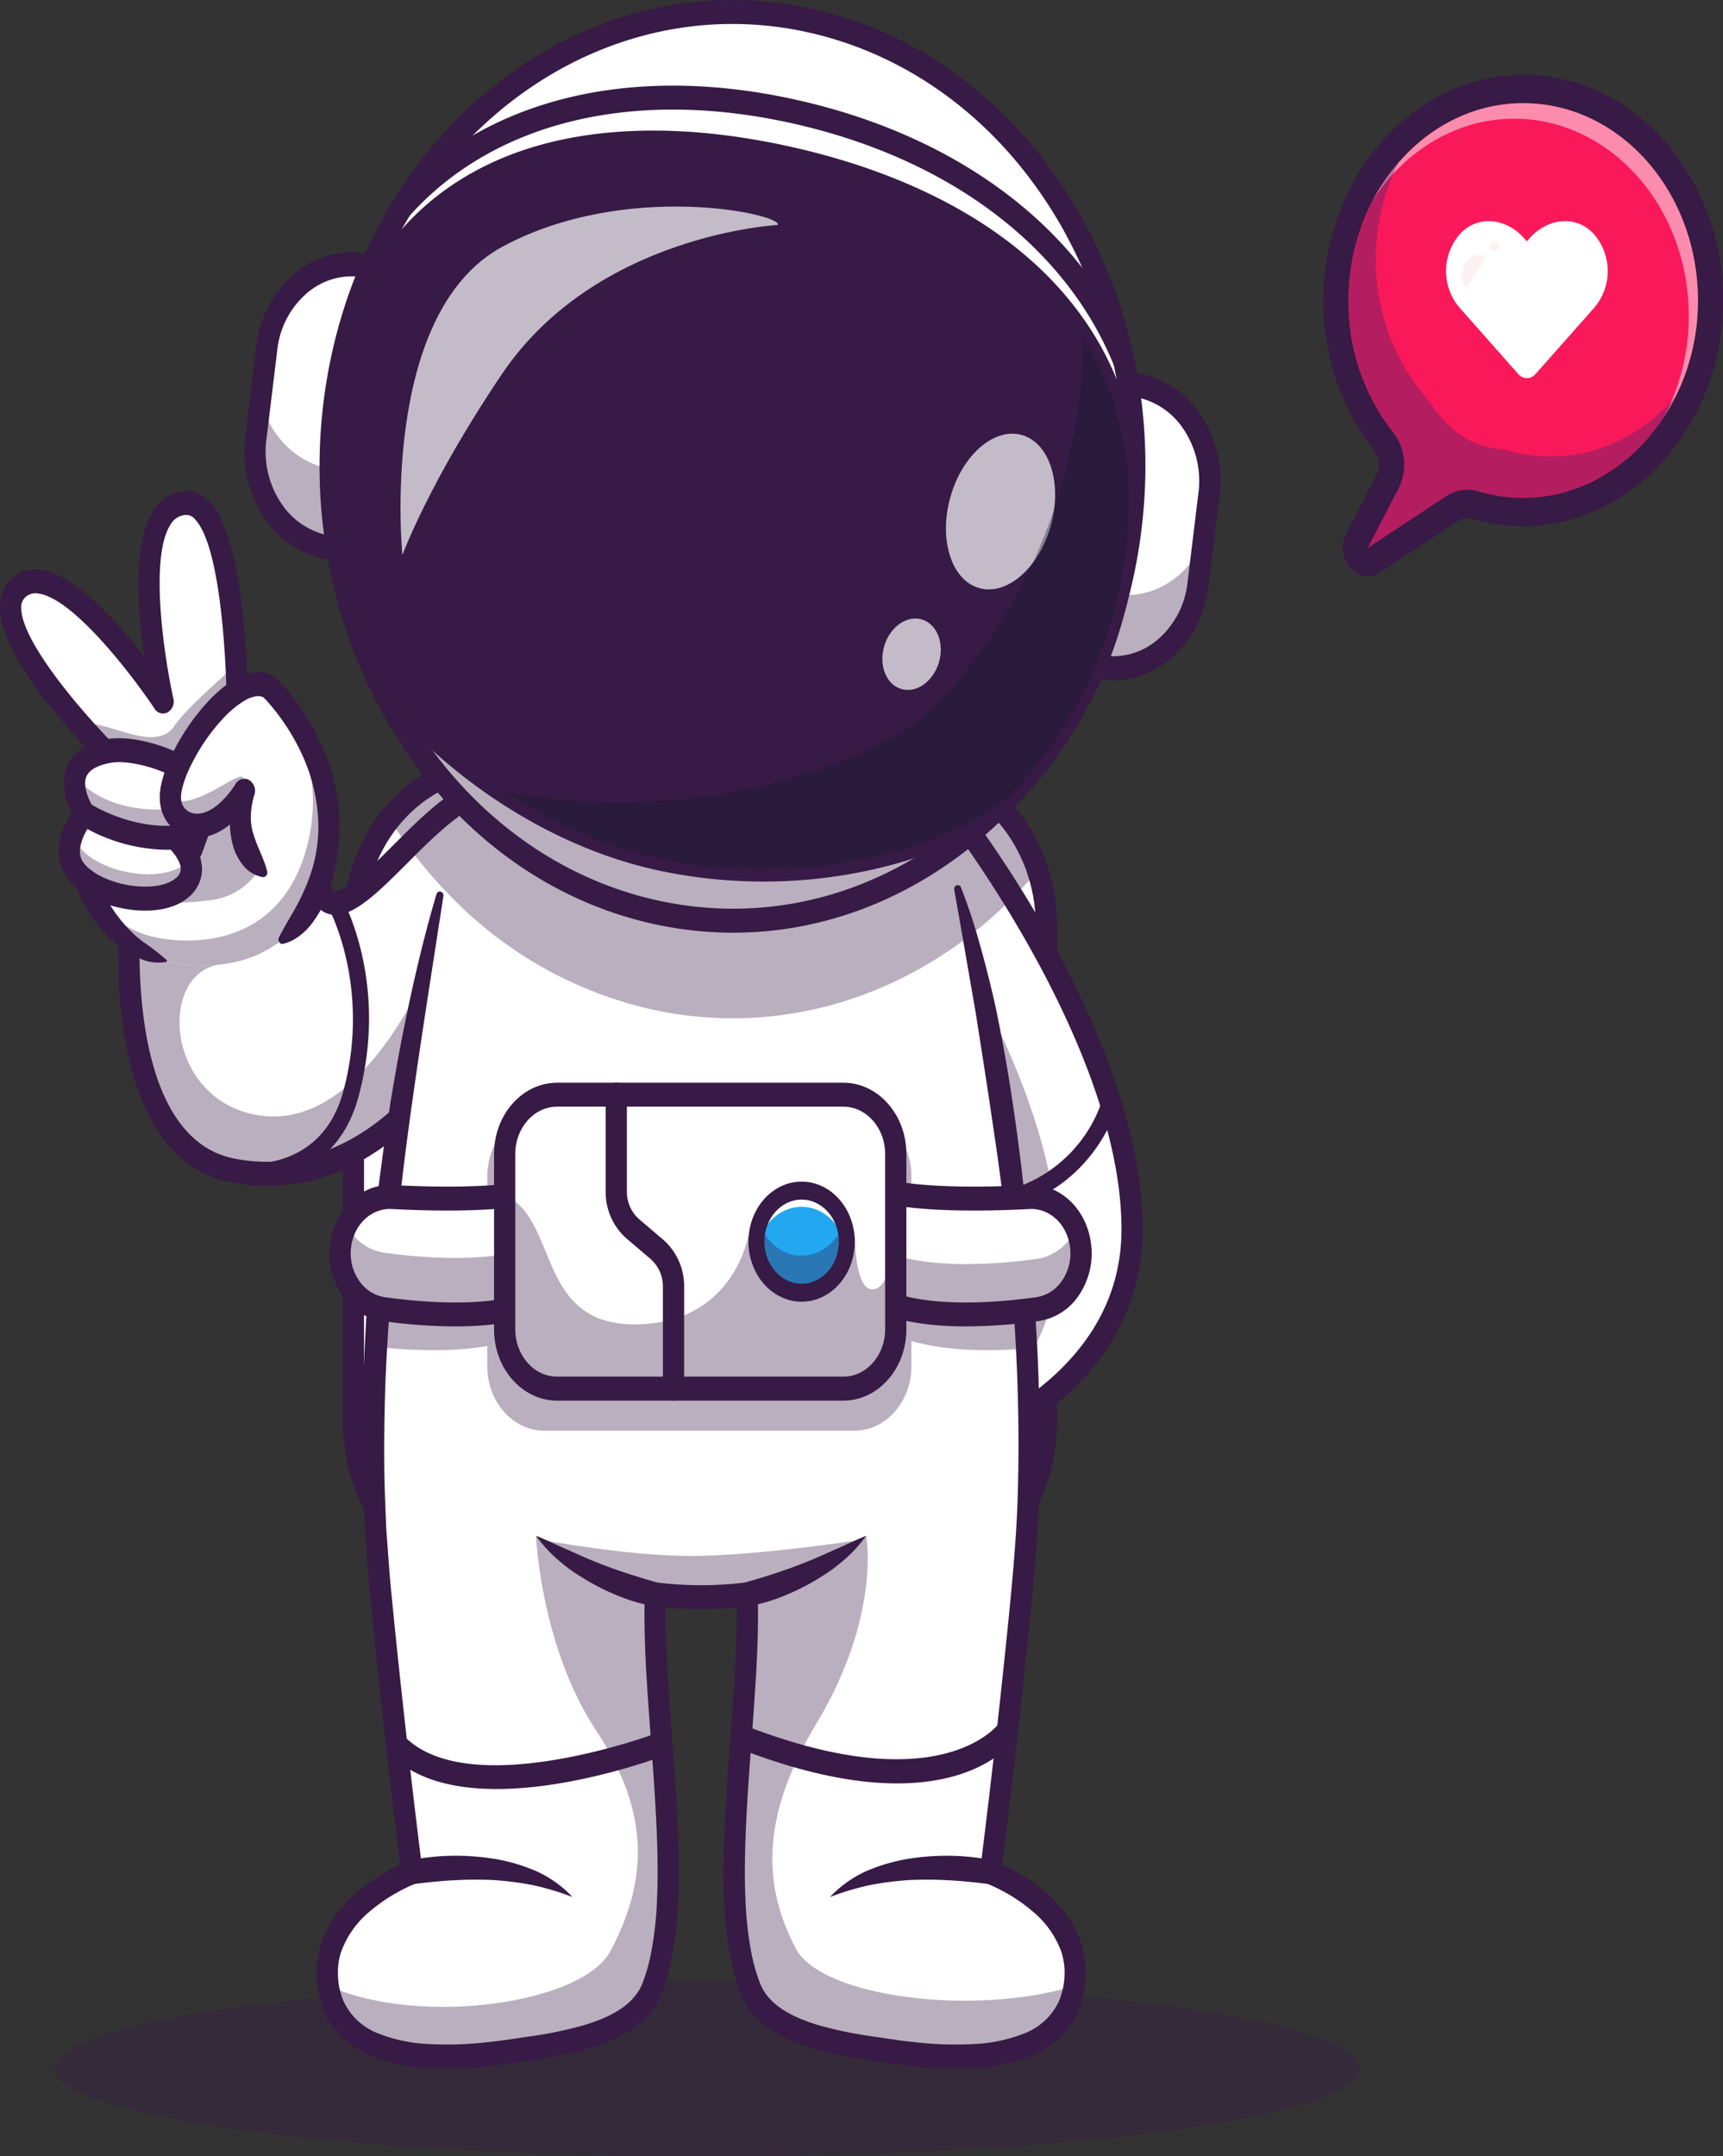 <svg xmlns="http://www.w3.org/2000/svg" width="445.589" height="557.408" viewBox="0 0 445.589 557.408"><rect x="0" y="0" width="445.589" height="557.408" fill="#333333" stroke="none"/><g transform="translate(-613.43 -775.664)"><g transform="translate(613.43 775.664)"><g transform="translate(14.184 511.941)" opacity="0.35"><ellipse cx="168.786" cy="22.734" rx="168.786" ry="22.734" fill="#371a45"/></g><g transform="translate(91.391 197.876)"><path d="M1765.245,1791.491V1919.6a45.344,45.344,0,0,1-4.718,20.274c-6.319,12.654-18.347,21.239-32.062,21.239H1622.8c-13.213,0-24.86-7.969-31.344-19.861a45.167,45.167,0,0,1-5.436-21.652V1791.491a46.045,46.045,0,0,1,.732-8.212,43.507,43.507,0,0,1,8.653-19.407c6.743-8.512,16.537-13.895,27.395-13.895h105.666c15.776,0,29.319,11.357,34.511,27.189A46,46,0,0,1,1765.245,1791.491Z" transform="translate(-1586.02 -1749.978)" fill="#fff"/></g><g transform="translate(88.649 194.775)"><path d="M1610.3,1952.042h105.67c21.791,0,39.52-20.014,39.52-44.613V1779.323c0-24.6-17.729-44.613-39.52-44.613H1610.3c-21.791,0-39.52,20.013-39.52,44.613v128.106C1570.776,1932.028,1588.5,1952.042,1610.3,1952.042Zm105.67-211.135c18.764,0,34.03,17.233,34.03,38.416v128.106c0,21.182-15.266,38.416-34.03,38.416H1610.3c-18.764,0-34.03-17.233-34.03-38.416V1779.323c0-21.182,15.266-38.416,34.03-38.416Z" transform="translate(-1570.776 -1734.71)" fill="#371a45"/></g><g transform="translate(183.587 209.999)"><path d="M1526.266,1809.671s45.763,58.748,45.763,107.814c0,41.993-45.763,56.439-45.763,56.439l-63.427-121.267Z" transform="translate(-1462.839 -1809.671)" fill="#fff"/></g><g transform="translate(183.586 209.995)"><path d="M1572.034,1917.465c0,42-45.763,56.442-45.763,56.442l-1.565-2.986-61.862-118.28,47.817-32.412,15.611-10.579S1572.034,1868.405,1572.034,1917.465Z" transform="translate(-1462.843 -1809.651)" fill="#fff"/></g><g transform="translate(183.585 220.574)" opacity="0.35"><path d="M1659.466,1964.721c0,24.25-15.259,39.313-28.149,47.711l-61.863-118.28,47.817-32.412C1628.043,1876.76,1659.466,1924.06,1659.466,1964.721Z" transform="translate(-1569.455 -1861.741)" fill="#371a45"/></g><g transform="translate(179.838 206.012)"><path d="M1513.463,1961.9l2.031-.641a84.214,84.214,0,0,0,23.695-12.9c15.749-12.2,24.074-28.284,24.074-46.522,0-49.665-44.551-107.426-46.447-109.86l-1.512-1.941-67.726,45.9Zm.705-163.867c7.78,10.544,43.6,61.409,43.6,103.8,0,34.314-33.213,49.414-41.769,52.732l-60.927-116.486Z" transform="translate(-1447.578 -1790.039)" fill="#371a45"/></g><g transform="translate(33.313 205.998)"><path d="M2494.1,1865.178s-19.389,27.413-50.449,21.362c-32.208-6.274-26.505-66.786-26.505-66.786l48.936-21.271s-3.041,18.9,4.047,18.9c7.936,0,22.1-21.087,34.478-27.413Z" transform="translate(-2416.757 -1789.969)" fill="#fff"/></g><g transform="translate(33.311 229.516)" opacity="0.35"><path d="M2519.577,1905.766l-7.224,51.695s-19.388,27.408-50.452,21.36c-32.206-6.274-26.5-66.789-26.5-66.789l22.51,13.634c-15.191,3.061-13.282,34.251,9.761,38.742,31.057,6.056,49.662-49.23,49.662-49.23Z" transform="translate(-2435.007 -1905.766)" fill="#371a45"/></g><g transform="translate(30.536 202.898)"><path d="M2440.194,1878.363c26.667,0,42.819-22.356,43.567-23.414a3.376,3.376,0,0,0-.432-4.355,2.538,2.538,0,0,0-3.855.485h0c-.185.26-18.807,25.9-47.84,20.246-26.271-5.118-24.961-51.592-24.373-61.542l43.045-18.71c-.313,4.713-.169,11.168,2.4,14.644a5.989,5.989,0,0,0,4.934,2.6h0c5.278,0,11.469-6.191,18.638-13.357,5.693-5.691,11.581-11.576,16.971-14.332a3.273,3.273,0,0,0,1.369-4.1,2.628,2.628,0,0,0-3.634-1.544c-6.145,3.141-12.348,9.342-18.347,15.337-5.532,5.53-11.8,11.8-15,11.8h0a.769.769,0,0,1-.719-.376c-1.683-2.274-1.367-10.218-.624-14.872l.866-5.421-55.055,23.929-.177,1.884c-.244,2.589-5.58,63.477,28.768,70.168A49.6,49.6,0,0,0,2440.194,1878.363Z" transform="translate(-2401.494 -1774.706)" fill="#371a45"/></g><g transform="translate(145.514 439.743)" opacity="0.35"><path d="M2276.38,2940.9c.3.153.6.3.9.442v.009C2276.983,2941.2,2276.682,2941.05,2276.38,2940.9Z" transform="translate(-2276.38 -2940.897)" fill="#371a45"/></g><g transform="translate(183.587 344.839)" opacity="0.35"><path d="M2057.368,2473.6q1.153,1.994,2.233,3.915C2058.876,2476.237,2058.129,2474.924,2057.368,2473.6Z" transform="translate(-2057.368 -2473.603)" fill="#371a45"/></g><g transform="translate(84.606 208.025)"><path d="M1737.971,2103.771c-.043.527-.108,1.054-.194,1.557-2.327,15.556-18.469,21.117-47.523,16.821-13.155-1.929-31.344-4.223-36.141-16.051-9.579-23.606.194-71.369-.941-101.979v-.049a96.558,96.558,0,0,1-23.689,0c-.007.251-.014.494-.021.746-.969,30.626,8.581,77.854-.919,101.281-4.8,11.827-22.978,14.121-36.141,16.051-29.089,4.3-45.232-1.273-47.537-16.869-.072-.5-.136-1-.187-1.508-1.673-19.009,21.815-27.837,21.815-27.837s-5.12-40.337-8.5-76.735a390.7,390.7,0,0,1-1.3-46.888q.162-6.116.481-12.217.452-8.669,1.156-17.2.614-7.393,1.386-14.608c1.91-18.069,4.481-35.166,7.13-50.2,2.37-13.489,4.8-25.333,6.894-34.736.467-2.075.9-4.029,1.328-5.861,2.549-11.081,4.316-17.534,4.316-17.534h123.89s1.781,6.5,4.337,17.64c1.508,6.526,3.282,14.656,5.127,24.011q1.077,5.484,2.183,11.511c2.966,16.237,5.9,35.166,8.028,55.31q.743,7.052,1.35,14.283c.488,5.885.891,11.844,1.192,17.834q.334,6.371.5,12.783.108,4.244.144,8.5a373.724,373.724,0,0,1-1.472,37.379c-3.375,36.4-8.495,76.735-8.495,76.735S1739.644,2084.762,1737.971,2103.771Z" transform="translate(-1544.593 -1799.951)" fill="#fff"/></g><g transform="translate(84.881 397.015)" opacity="0.35"><path d="M2213.4,2847.668c-4.8,11.825-22.98,14.121-36.139,16.06-29.092,4.28-45.234-1.281-47.537-16.883,23.814,10.682,65.8,4.582,72.974-8.972,9.3-17.551,10.8-35.093-3.655-56.96s-15.57-50.4-15.57-50.4c6.908,5.743,21.118,11.981,30.846,15.877C2213.341,2777.017,2222.9,2824.237,2213.4,2847.668Z" transform="translate(-2129.72 -2730.511)" fill="#371a45"/></g><g transform="translate(189.88 397.015)" opacity="0.35"><path d="M1634.043,2846.9c-2.326,15.557-18.467,21.108-47.521,16.828-13.159-1.939-31.349-4.234-36.147-16.06-9.574-23.605.2-71.374-.935-101.975,8.052-2.844,22.957-8.661,30.807-15.182,0,0,3.956,20.523-12.881,48.573-13.584,22.636-14.573,40.644-5.278,58.185C1568.68,2849.717,1607.864,2854.829,1634.043,2846.9Z" transform="translate(-1546.13 -2730.511)" fill="#371a45"/></g><g transform="translate(81.885 228.787)"><path d="M1560.4,1904.559c-3,10.119-5.451,20.423-7.631,30.8-1.078,5.191-2.1,10.4-3,15.637-.447,2.618-.916,5.233-1.335,7.859l-1.178,7.892c-.407,2.628-.764,5.267-1.107,7.907l-1.039,7.922q-.468,3.969-.882,7.948c-.3,2.648-.536,5.307-.766,7.966-1.044,10.62-1.573,21.305-1.974,31.991-.213,10.7-.377,21.407.16,32.117l.165,4.015.082,2.008.148,2.005.592,8.022c.406,5.342.977,10.6,1.488,15.9q3.222,31.717,7.194,63.3l1.85-3.379c-1.276.5-2.348,1.009-3.485,1.579q-1.675.846-3.3,1.816a47,47,0,0,0-6.248,4.458,35.418,35.418,0,0,0-5.536,5.84,27.006,27.006,0,0,0-4.012,7.651,24.362,24.362,0,0,0-1.133,9,25.346,25.346,0,0,0,2.026,8.739,20.607,20.607,0,0,0,5.141,7.066,24.126,24.126,0,0,0,6.815,4.246,44.934,44.934,0,0,0,14.454,3.1,95.085,95.085,0,0,0,14.3-.292c2.358-.229,4.713-.482,7.051-.825l6.948-1.025a104.2,104.2,0,0,0,14.02-3,46.838,46.838,0,0,0,6.972-2.687,27.723,27.723,0,0,0,6.629-4.447,21.119,21.119,0,0,0,2.852-3.294,18.547,18.547,0,0,0,2.1-4.033,50.712,50.712,0,0,0,2.334-7.99,97.009,97.009,0,0,0,1.838-16.163c.223-5.367.154-10.7-.036-15.994-.384-10.6-1.259-21.08-2.012-31.509-.736-10.417-1.456-20.834-1.121-31.037l-3.077,2.945c2.089.269,4.065.436,6.1.564s4.048.188,6.081.192,4.058-.067,6.08-.192,4.011-.295,6.1-.564l-3.078-2.945c.336,10.2-.385,20.62-1.121,31.037-.753,10.43-1.628,20.912-2.012,31.509-.19,5.3-.259,10.627-.036,15.994a96.97,96.97,0,0,0,1.838,16.163,50.737,50.737,0,0,0,2.334,7.99,18.536,18.536,0,0,0,2.1,4.033,21.17,21.17,0,0,0,2.852,3.294,27.727,27.727,0,0,0,6.63,4.447,46.82,46.82,0,0,0,6.972,2.687,104.208,104.208,0,0,0,14.02,3l6.948,1.025c2.338.343,4.692.6,7.05.825a95.086,95.086,0,0,0,14.3.292,44.94,44.94,0,0,0,14.455-3.1,24.129,24.129,0,0,0,6.814-4.246,20.6,20.6,0,0,0,5.141-7.066,25.346,25.346,0,0,0,2.027-8.739,24.352,24.352,0,0,0-1.133-9,27.012,27.012,0,0,0-4.012-7.651,35.415,35.415,0,0,0-5.536-5.84,46.978,46.978,0,0,0-6.248-4.458q-1.625-.967-3.3-1.816c-1.136-.57-2.208-1.077-3.485-1.579l1.851,3.379q3.972-31.862,7.242-63.794c.516-5.341,1.087-10.631,1.5-16.026.192-2.7.46-5.386.589-8.085l.405-8.093c.374-10.8.321-21.591-.058-32.361-.363-10.773-1.121-21.514-2.11-32.219-.219-2.68-.5-5.352-.771-8.025s-.55-5.346-.859-8.013c-.586-5.34-1.228-10.671-1.965-15.985-1.452-10.653-3.219-21.161-5.431-31.718q-.869-3.927-1.853-7.8c-.639-2.592-1.33-5.168-2.051-7.737a150.906,150.906,0,0,0-5.012-15.194.88.88,0,0,0-1.218-.515,1.079,1.079,0,0,0-.521,1.154l0,.014c1.9,10.441,3.649,20.939,5.489,31.382,1.649,10.4,3.293,20.961,4.818,31.452a567.137,567.137,0,0,1,6,63.458c.374,10.62.425,21.248.058,31.848-.387,10.593-1.389,21.111-2.461,31.764q-3.224,31.844-7.222,63.615l-.315,2.528,2.165.852c.918.361,1.994.859,2.978,1.357,1,.507,1.992,1.054,2.964,1.632a41.545,41.545,0,0,1,5.522,3.936,24.354,24.354,0,0,1,7.7,10.678,17.394,17.394,0,0,1,.808,6.451,18.55,18.55,0,0,1-1.46,6.384,16.25,16.25,0,0,1-8.985,8.284,40.181,40.181,0,0,1-12.831,2.712,90.3,90.3,0,0,1-13.546-.282c-2.27-.221-4.541-.464-6.811-.8l-6.871-1.014a99.556,99.556,0,0,1-13.349-2.844c-4.265-1.3-8.452-3.082-11.532-5.928a15.282,15.282,0,0,1-2.011-2.316l-.414-.634-.363-.661a7.282,7.282,0,0,1-.324-.681l-.158-.342-.152-.415a43.969,43.969,0,0,1-2.018-6.932,90.19,90.19,0,0,1-1.692-15c-.214-5.112-.15-10.281.037-15.461.375-10.366,1.241-20.777,2-31.254.736-10.48,1.484-21.027,1.134-31.8l-.108-3.328-2.97.383c-1.842.238-3.812.408-5.728.527s-3.859.18-5.782.183-3.854-.064-5.783-.183-3.885-.289-5.728-.527l-2.97-.383-.108,3.328c-.35,10.776.4,21.324,1.135,31.8.757,10.477,1.623,20.887,2,31.254.186,5.18.25,10.349.037,15.461a90.19,90.19,0,0,1-1.693,15,43.982,43.982,0,0,1-2.017,6.932l-.152.415-.158.342a7.438,7.438,0,0,1-.323.681l-.364.661-.414.634a15.277,15.277,0,0,1-2.012,2.316c-3.079,2.847-7.267,4.624-11.532,5.928a99.556,99.556,0,0,1-13.349,2.844l-6.871,1.014c-2.27.333-4.541.575-6.81.8a90.3,90.3,0,0,1-13.546.282,40.185,40.185,0,0,1-12.831-2.712,16.25,16.25,0,0,1-8.984-8.284,18.556,18.556,0,0,1-1.46-6.384,17.391,17.391,0,0,1,.808-6.451,24.351,24.351,0,0,1,7.7-10.678,41.536,41.536,0,0,1,5.522-3.936c.972-.578,1.961-1.125,2.964-1.632.984-.5,2.06-1,2.978-1.357l2.166-.852-.315-2.528q-3.928-31.491-7.173-63.119c-.508-5.261-1.081-10.55-1.478-15.791l-.58-7.855-.145-1.964-.072-1.972-.144-3.942c-.465-10.508-.3-21.058.022-31.59.906-21.068,2.909-42.084,5.64-63,2.779-20.911,6.141-41.719,9.351-62.67a1.032,1.032,0,0,0-.748-1.2A.917.917,0,0,0,1560.4,1904.559Z" transform="translate(-1529.412 -1902.179)" fill="#371a45"/></g><g transform="translate(189.722 444.32)"><path d="M1669.2,2980.137c22.5,0,30.242-11.063,30.694-11.742a3.37,3.37,0,0,0-.545-4.339,2.541,2.541,0,0,0-3.828.59c-.24.338-14.977,20.1-64.982.793a2.682,2.682,0,0,0-3.486,1.93,3.21,3.21,0,0,0,1.709,3.935C1645.747,2977.86,1658.994,2980.137,1669.2,2980.137Z" transform="translate(-1626.909 -2963.433)" fill="#371a45"/></g><g transform="translate(99.828 447.895)"><path d="M2155.025,2995.613c20.142,0,41.729-8.024,43.1-8.542a3.2,3.2,0,0,0,1.731-3.921,2.688,2.688,0,0,0-3.473-1.956c-.485.182-48.647,18.083-65.342.663a2.531,2.531,0,0,0-3.879.172,3.386,3.386,0,0,0,.153,4.379C2133.949,2993.33,2144.282,2995.613,2155.025,2995.613Z" transform="translate(-2126.433 -2981.033)" fill="#371a45"/></g><g transform="translate(63.202)"><g transform="translate(219.246 98.927)"><path d="M1353.015,1338.544h0a2.358,2.358,0,0,1-1.811-2.7l8.3-68.27a2.18,2.18,0,0,1,2.388-2.045h0c12.165,1.886,20.672,14.547,19,28.279l-2.832,23.28C1376.4,1330.826,1365.18,1340.429,1353.015,1338.544Z" transform="translate(-1350.691 -1264.954)" fill="#fff"/><path d="M1353.833,1337.153a20.934,20.934,0,0,0,13.687-5.219,26.3,26.3,0,0,0,8.78-16.95l2.832-23.28a27.964,27.964,0,0,0-4.408-18.994,22.217,22.217,0,0,0-15.015-9.912,2.383,2.383,0,0,0-1.933.572,3.024,3.024,0,0,0-1.009,1.948l-8.3,68.27a2.911,2.911,0,0,0,2.233,3.323h0A20.5,20.5,0,0,0,1353.833,1337.153Zm5.517-73.271a1.524,1.524,0,0,1,.225.017,21.255,21.255,0,0,1,14.362,9.483,26.75,26.75,0,0,1,4.217,18.17l-2.832,23.28a25.159,25.159,0,0,1-8.4,16.215,19.821,19.821,0,0,1-16.1,4.761,1.814,1.814,0,0,1-1.39-2.069l8.3-68.269a1.882,1.882,0,0,1,.628-1.214A1.5,1.5,0,0,1,1359.35,1263.882Z" transform="translate(-1348.437 -1262.768)" fill="#371a45"/></g><g transform="translate(219.738 140.15)" opacity="0.35"><path d="M1388.919,1465.744l-1.326,10.919c-1.671,13.728-12.886,23.334-25.054,21.453a2.364,2.364,0,0,1-1.811-2.7l2.2-18.149a2.225,2.225,0,0,0,1.739,1.7l1.435.218C1375.717,1480.678,1384.743,1474.989,1388.919,1465.744Z" transform="translate(-1360.708 -1465.744)" fill="#371a45"/></g><g transform="translate(216.994 96.384)"><path d="M1343.569,1329.716a23.011,23.011,0,0,0,15.043-5.737,28.907,28.907,0,0,0,9.65-18.63l2.832-23.28a30.738,30.738,0,0,0-4.845-20.877,24.426,24.426,0,0,0-16.5-10.895,4.428,4.428,0,0,0-3.6,1.066,5.631,5.631,0,0,0-1.879,3.629l-8.3,68.269c-.364,3,1.5,5.775,4.157,6.187h0A22.529,22.529,0,0,0,1343.569,1329.716Zm6.05-73.171a19.135,19.135,0,0,1,12.256,8.392,23.98,23.98,0,0,1,3.78,16.288l-2.832,23.28a22.557,22.557,0,0,1-7.529,14.535,17.8,17.8,0,0,1-13.807,4.352Z" transform="translate(-1335.916 -1250.245)" fill="#371a45"/></g><g transform="translate(2.253 67.768)"><path d="M2585.438,1112.33h0a2.359,2.359,0,0,1,1.811,2.7l-8.3,68.27a2.18,2.18,0,0,1-2.388,2.045h0c-12.164-1.886-20.672-14.547-19-28.28l2.832-23.28C2562.059,1120.047,2573.274,1110.444,2585.438,1112.33Z" transform="translate(-2556.853 -1111.535)" fill="#fff"/><path d="M2574.6,1183.729a2.4,2.4,0,0,0,1.573-.6,3.025,3.025,0,0,0,1.009-1.948l8.3-68.27a2.911,2.911,0,0,0-2.233-3.323h0a20.71,20.71,0,0,0-16.826,4.976,26.3,26.3,0,0,0-8.78,16.95l-2.833,23.28a27.968,27.968,0,0,0,4.408,18.994,22.22,22.22,0,0,0,15.015,9.912A2.339,2.339,0,0,0,2574.6,1183.729Zm8.521-73.038a1.813,1.813,0,0,1,1.39,2.068l-8.3,68.27a1.879,1.879,0,0,1-.628,1.213,1.477,1.477,0,0,1-1.2.356,21.255,21.255,0,0,1-14.362-9.482,26.752,26.752,0,0,1-4.217-18.17l2.832-23.28a25.161,25.161,0,0,1,8.4-16.215,19.821,19.821,0,0,1,16.1-4.76Z" transform="translate(-2554.604 -1109.345)" fill="#371a45"/></g><g transform="translate(2.749 103.488)" opacity="0.35"><path d="M2614.691,1302.327l-2.306,18.939a2.184,2.184,0,0,1-2.392,2.044,22,22,0,0,1-15.2-10.48,27.535,27.535,0,0,1-3.8-17.794l1.193-9.81c2.406,9.142,9.37,16.33,18.289,17.714l2.207.342A2.042,2.042,0,0,0,2614.691,1302.327Z" transform="translate(-2590.786 -1285.226)" fill="#371a45"/></g><g transform="translate(0 65.225)"><path d="M2564.335,1176.292a5.109,5.109,0,0,0,4.816-4.746l8.3-68.27c.365-3-1.5-5.774-4.157-6.187h0a22.764,22.764,0,0,0-18.493,5.47,28.908,28.908,0,0,0-9.651,18.63l-2.832,23.28a30.738,30.738,0,0,0,4.845,20.877,24.424,24.424,0,0,0,16.5,10.894A4.334,4.334,0,0,0,2564.335,1176.292Zm7.6-73.147-8.133,66.848a19.135,19.135,0,0,1-12.256-8.392,23.983,23.983,0,0,1-3.78-16.288l2.832-23.28a22.558,22.558,0,0,1,7.529-14.535A17.794,17.794,0,0,1,2571.93,1103.145Z" transform="translate(-2542.086 -1096.823)" fill="#371a45"/></g><g transform="translate(37.574 197.876)" opacity="0.35"><path d="M1766.2,1777.167q-2.757,3.259-5.7,6.266a112.069,112.069,0,0,1-11.532,10.279c-17.363,13.457-38.137,21.247-59.938,21.612a96.988,96.988,0,0,1-24.207-2.643,104.418,104.418,0,0,1-49.526-27.967q-1.637-1.629-3.21-3.332a116.491,116.491,0,0,1-8.674-10.5q-2.521-3.4-4.782-7.012c6.743-8.512,16.537-13.895,27.395-13.895h105.666C1747.469,1749.978,1761.012,1761.335,1766.2,1777.167Z" transform="translate(-1598.633 -1749.978)" fill="#371a45"/></g><g transform="translate(21.691 2.542)"><ellipse cx="104.021" cy="117.429" rx="104.021" ry="117.429" transform="translate(0.505 0.571)" fill="#fff"/><path d="M1560.959,1024.205c20.054,0,39.695-6.544,56.886-19.2,23.382-17.217,39.427-43.682,45.176-74.522a129.839,129.839,0,0,0-14.732-88.757c-15.251-26.4-38.695-44.509-66.013-51-56.393-13.4-111.929,27.493-123.8,91.155s24.353,126.358,80.745,139.758A93.973,93.973,0,0,0,1560.959,1024.205Zm-.236-234.911a92.221,92.221,0,0,1,21.349,2.519c27.061,6.43,50.283,24.371,65.391,50.519a128.612,128.612,0,0,1,14.594,87.92c-5.7,30.548-21.588,56.764-44.751,73.818s-50.822,22.905-77.881,16.475c-55.861-13.273-91.742-75.377-79.985-138.439C1469.691,827.129,1512.819,789.294,1560.723,789.294Z" transform="translate(-1456.222 -788.18)" fill="#371a45"/></g><g transform="translate(22.173 90.931)" opacity="0.35"><path d="M1668.314,1261.055a130.917,130.917,0,0,1-1.989,16.14c-11.84,63.46-67,104.078-123.22,90.726s-92.194-75.64-80.367-139.1c.339-1.825.717-3.643,1.13-5.423-3.567,57.568,30.919,110.738,82.356,122.963C1600.824,1359.327,1654.421,1321.388,1668.314,1261.055Z" transform="translate(-1460.489 -1223.396)" fill="#371a45"/></g><g transform="translate(19.439)"><path d="M1550.693,1016.774c20.486,0,40.55-6.685,58.111-19.615,23.886-17.588,40.276-44.624,46.15-76.128h0c5.874-31.5.529-63.7-15.05-90.67s-39.529-45.468-67.436-52.1c-57.6-13.688-114.341,28.084-126.468,93.119s24.878,129.081,82.486,142.769A95.983,95.983,0,0,0,1550.693,1016.774Zm-.24-234.912a90.214,90.214,0,0,1,20.884,2.464c26.472,6.29,49.19,23.841,63.968,49.42a125.821,125.821,0,0,1,14.277,86.008h0c-5.572,29.884-21.119,55.53-43.777,72.213s-49.719,22.406-76.187,16.117c-54.646-12.985-89.747-73.738-78.245-135.428C1461.4,818.874,1503.592,781.862,1550.454,781.862Z" transform="translate(-1443.7 -775.664)" fill="#371a45"/></g><g transform="translate(22.479 36.846)"><path d="M1672.266,1067.847A109.535,109.535,0,0,1,1644.2,1124.8c-10.557,11.161-48.663,26.378-90.95,17.525-39.208-8.208-70.755-39.6-76.83-54.414a117.7,117.7,0,0,1-7.085-64.687c10.3-59.688,59.992-74.445,116.034-62.123S1682.564,1008.159,1672.266,1067.847Z" transform="translate(-1467.613 -957.091)" fill="#371a45"/></g><g transform="translate(19.732 33.759)"><path d="M1566.747,1136.022c32.693,0,58.409-12.321,66.684-21.07a112.691,112.691,0,0,0,28.888-58.626c5.054-29.3-1.455-54.174-19.348-73.941-15.6-17.238-39.714-29.837-69.724-36.435s-56.545-5.134-76.739,4.233c-23.156,10.742-37.46,31.043-42.514,60.34a121.055,121.055,0,0,0,7.287,66.58c6.384,15.57,38.182,47.651,78.821,56.159A129.974,129.974,0,0,0,1566.747,1136.022Zm90.184-80.881a106.288,106.288,0,0,1-27.253,55.287c-9.411,9.948-46.194,25.614-88.573,16.74-38.241-8.006-69.048-38.543-74.84-52.668a114.185,114.185,0,0,1-6.882-62.792c4.68-27.121,17.872-45.892,39.213-55.791,19.2-8.907,44.651-10.249,73.6-3.882s52.1,18.392,66.932,34.781C1655.62,1005.032,1661.609,1028.02,1656.93,1055.141Z" transform="translate(-1452.224 -941.889)" fill="#371a45"/></g><g transform="translate(176.44 107.413)" opacity="0.7"><path d="M13.566,42.682C21.058,43,26.772,34.1,26.329,22.8S19.452,2.066,11.96,1.745-1.246,10.327-.8,21.632,6.074,42.361,13.566,42.682Z" transform="matrix(-0.932, -0.363, 0.363, -0.932, 22.939, 50.163)" fill="#fff"/></g><g transform="translate(162.089 156.803)" opacity="0.7"><path d="M7.474,19.752c4.128.22,7.266-3.756,7.01-8.88s-3.81-9.457-7.938-9.677S-.72,4.951-.464,10.075,3.346,19.532,7.474,19.752Z" transform="translate(11.456 24.884) rotate(-150.766)" fill="#fff"/></g><g transform="translate(67.637 87.58)" opacity="0.35"><path d="M1616.991,1206.9c10.1,16.09,14.261,36.045,10.128,60.019a109.593,109.593,0,0,1-28.068,56.962c-10.559,11.16-48.669,26.375-90.955,17.528-14.932-3.121-28.746-9.608-40.472-17.269,52.185,9.625,98.641-9.12,111.732-22.963,17.873-18.894,30.689-43.665,35.623-72.287A133.712,133.712,0,0,0,1616.991,1206.9Z" transform="translate(-1467.624 -1206.897)" fill="#111a28"/></g><g transform="translate(38.702 22.141)"><path d="M1648.206,958.983a2.551,2.551,0,0,0,1.744-.707,3.378,3.378,0,0,0,.68-3.846c-13.272-32.745-45.192-56.863-87.607-66.19-42.756-9.4-80.5.025-103.552,25.856l1.919,2.213,1.731,2.405-1.731-2.405,1.732,2.4.216-.218c21.743-24.361,57.692-33.175,98.636-24.171,40.715,8.953,71.23,31.852,83.721,62.826l.123.306.268.4A2.627,2.627,0,0,0,1648.206,958.983Z" transform="translate(-1459.471 -884.682)" fill="#371a45"/></g><g transform="translate(40.375 53.394)" opacity="0.7"><path d="M1972.508,1128.676s-6.217-62.483,25.941-79.767,72.585-8.3,71.134-5.578c0,0-46.884,2.392-71.3,38.5C1979.463,1109.673,1972.508,1128.676,1972.508,1128.676Z" transform="translate(-1972.025 -1038.566)" fill="#fff"/></g></g><g transform="translate(138.633 397.019)"><path d="M2164.567,2742.6l-3.865-1.122c-1.309-.417-2.63-.8-3.938-1.251q-3.942-1.274-7.829-2.839c-2.6-1.01-5.148-2.2-7.744-3.344-2.619-1.117-5.163-2.42-7.948-3.516a35.628,35.628,0,0,0,6.33,6.771,42.87,42.87,0,0,0,3.619,2.755c1.262.8,2.526,1.63,3.828,2.361a59.274,59.274,0,0,0,8.037,3.863,43.131,43.131,0,0,0,8.591,2.433,2.819,2.819,0,0,0,3.1-2.63,3.113,3.113,0,0,0-2.02-3.434Z" transform="translate(-2133.243 -2730.53)" fill="#371a45"/></g><g transform="translate(190.457 397.019)"><path d="M1848.3,2748.712a43.129,43.129,0,0,0,8.591-2.433,59.259,59.259,0,0,0,8.037-3.863c1.3-.73,2.566-1.556,3.828-2.361a42.833,42.833,0,0,0,3.619-2.755,35.633,35.633,0,0,0,6.33-6.771c-2.785,1.1-5.329,2.4-7.948,3.516-2.6,1.144-5.14,2.334-7.744,3.344q-3.884,1.56-7.829,2.839c-1.308.449-2.628.835-3.937,1.251l-3.865,1.122-.151.043a3.149,3.149,0,0,0-1.974,3.771A2.784,2.784,0,0,0,1848.3,2748.712Z" transform="translate(-1845.171 -2730.53)" fill="#371a45"/></g><g transform="translate(103.821 479.723)"><path d="M2270.463,3145.085c1.6-.218,3.368-.422,5.068-.587,1.717-.158,3.439-.318,5.163-.395a98.616,98.616,0,0,1,10.342-.07,83.826,83.826,0,0,1,10.265,1.324,70.309,70.309,0,0,1,10.217,3.068,29.828,29.828,0,0,0-9.283-6.649,46.359,46.359,0,0,0-10.707-3.187,63.674,63.674,0,0,0-11.008-.833c-1.837.041-3.674.117-5.5.33a42.75,42.75,0,0,0-5.536.9,3.109,3.109,0,0,0-2.139,3.656,2.8,2.8,0,0,0,3.008,2.457Z" transform="translate(-2267.284 -3137.753)" fill="#371a45"/></g><g transform="translate(214.639 479.723)"><path d="M1693.341,3138.988a42.733,42.733,0,0,0-5.536-.9c-1.831-.213-3.667-.29-5.5-.33a63.679,63.679,0,0,0-11.009.833,46.366,46.366,0,0,0-10.707,3.187,29.822,29.822,0,0,0-9.283,6.649,70.286,70.286,0,0,1,10.217-3.068,83.839,83.839,0,0,1,10.265-1.324,98.614,98.614,0,0,1,10.342.07c1.724.077,3.446.237,5.163.395,1.7.165,3.471.369,5.069.587l.1.014a2.837,2.837,0,0,0,3.055-2.7A3.091,3.091,0,0,0,1693.341,3138.988Z" transform="translate(-1651.303 -3137.753)" fill="#371a45"/></g><g transform="translate(140.015 398.06)" opacity="0.35"><path d="M1852.364,2735.655s21.87,4.164,38.76,4.164,43.925-4.164,43.925-4.164-16.231,14.721-42.109,14.086C1866.413,2749.091,1852.364,2735.655,1852.364,2735.655Z" transform="translate(-1852.364 -2735.655)" fill="#371a45"/></g><g transform="translate(97.186 287.444)" opacity="0.35"><path d="M1782.757,2252.168c-3.6.276-7.382.438-11.166.4-.517,0-1.019-.008-1.536-.024-.539-.008-1.077-.024-1.616-.057-.366-.008-.725-.024-1.077-.041-.424-.024-.848-.049-1.271-.081-.531-.032-1.07-.073-1.6-.122h-.036c-.531-.041-1.07-.1-1.6-.154-.345-.041-.7-.081-1.041-.13-.295-.024-.589-.065-.876-.105-.46-.057-.919-.13-1.364-.2s-.847-.138-1.264-.219a1.289,1.289,0,0,1-.251-.04c-.488-.081-.969-.178-1.443-.284s-.962-.2-1.429-.316l-.115-.024c-.266-.073-.531-.13-.783-.2-.294-.073-.582-.146-.869-.235h-.007c-.158-.048-.309-.089-.467-.146v6.607c0,9.12-6.621,16.594-14.706,16.594h-80.267c-8.071,0-14.692-7.474-14.692-16.594v-5.277c-9.3,1.589-19.941,1.159-28.838.211q.453-8.67,1.156-17.2.614-7.393,1.386-14.608a206.244,206.244,0,0,0,26.3-.495v-11.835c0-9.136,6.62-16.586,14.692-16.586h80.267a14.242,14.242,0,0,1,11.712,6.574,17.941,17.941,0,0,1,2.995,10.011v11.09c1.695.284,3.49.51,5.335.7a186.328,186.328,0,0,0,21.937.681q.743,7.052,1.35,14.283C1782.053,2240.219,1782.455,2246.177,1782.757,2252.168Z" transform="translate(-1614.439 -2190.997)" fill="#371a45"/></g><g transform="translate(87.957 307.647)"><path d="M2362.9,2318.79c-11.374,5.2-28.976,4.11-40.976,2.471-7.2-.983-12.25-8.481-11.189-16.577h0c.968-7.388,6.728-12.761,13.337-12.411,11.224.594,28.061.872,38.723-1.8" transform="translate(-2310.598 -2290.474)" fill="#fff"/></g><g transform="translate(87.956 316.684)" opacity="0.35"><path d="M2362.9,2354.246c-11.374,5.2-28.974,4.11-40.973,2.472-7.2-.981-12.25-8.479-11.195-16.578a15.768,15.768,0,0,1,1.6-5.172,12.866,12.866,0,0,0,9.594,7.15c11.978,1.637,29.542,2.724,40.916-2.448Z" transform="translate(-2310.593 -2334.969)" fill="#371a45"/></g><g transform="translate(85.21 304.5)"><path d="M2297.772,2313.365c8.474,0,17-1.02,23.637-4.052h0c7.927-3.623,8.16-17.878,5.82-26.371-2.264-8.22-6.036-8.22-7.552-7.843-10.185,2.551-26.287,2.348-38,1.729-8.014-.43-15,6.045-16.18,15.053a19.237,19.237,0,0,0,3.039,13.3,15.2,15.2,0,0,0,10.537,6.807A140.58,140.58,0,0,0,2297.772,2313.365Zm21.576-9.8c-10.691,4.885-27.446,3.929-39.617,2.266a9.856,9.856,0,0,1-6.831-4.413,12.486,12.486,0,0,1-1.973-8.634c.766-5.844,5.28-10.036,10.493-9.769,11.9.631,28.273.826,39.056-1.772,1.087,1.231,2.97,7.178,2.461,13.9-.16,2.112-.831,7.16-3.589,8.421Z" transform="translate(-2265.326 -2274.978)" fill="#371a45"/></g><g transform="translate(227.26 307.645)"><path d="M1577.267,2321.251a135.463,135.463,0,0,1-19.381,1.345c-.474,0-.941-.008-1.415-.024-.5-.008-1-.024-1.494-.049-.337-.008-.668-.024-.991-.04l-1.171-.073c-.5-.033-.991-.073-1.479-.114h-.036c-.488-.041-.984-.089-1.472-.146-.323-.032-.646-.073-.962-.113-.273-.024-.546-.065-.811-.1-.423-.057-.847-.122-1.256-.187s-.783-.129-1.163-.2a1.064,1.064,0,0,1-.23-.04c-.452-.073-.9-.162-1.335-.26s-.883-.187-1.314-.292l-.108-.024c-.244-.065-.488-.122-.725-.187q-.4-.1-.8-.219h-.007c-.811-.227-1.609-.487-2.384-.762-.417-.146-.833-.308-1.242-.47s-.811-.341-1.2-.519l.05-13.594.057-14.721a65.431,65.431,0,0,0,9.206,1.516c9.709,1,21.162.721,29.513.284.2-.008.4-.016.61-.016,6.348,0,11.791,5.269,12.725,12.427C1589.517,2312.772,1584.462,2320.27,1577.267,2321.251Z" transform="translate(-1536.293 -2290.463)" fill="#fff"/></g><g transform="translate(227.259 317.486)" opacity="0.35"><path d="M1577.273,2359.868a135.566,135.566,0,0,1-19.381,1.346c-.474,0-.941-.008-1.415-.025-.5-.008-1-.024-1.494-.049-.338-.007-.668-.024-.991-.04l-1.17-.073c-.5-.033-.991-.073-1.479-.114h-.036c-.488-.041-.984-.089-1.472-.146-.323-.032-.646-.073-.962-.113-.273-.024-.546-.065-.812-.1-.423-.057-.847-.122-1.256-.186s-.783-.13-1.163-.2a1.075,1.075,0,0,1-.23-.041c-.453-.073-.9-.162-1.336-.26s-.883-.186-1.314-.292l-.108-.024c-.244-.065-.488-.122-.725-.187q-.4-.1-.8-.219h-.007c-.811-.227-1.608-.487-2.384-.762-.416-.146-.833-.308-1.242-.47s-.812-.34-1.2-.519l.05-12.979c.374.17.754.34,1.149.494s.826.324,1.242.47c.776.275,1.573.535,2.384.762h.007q.4.122.8.219c.237.065.481.122.725.187l.108.025q.646.158,1.314.292c.438.1.883.187,1.336.259a1.06,1.06,0,0,0,.23.041c.381.073.768.138,1.163.2s.833.13,1.256.187c.266.033.539.073.812.1.316.041.639.081.962.113.488.057.984.106,1.472.146h.036c.488.04.984.081,1.479.114l1.17.073c.323.016.653.032.991.04.5.025,1,.041,1.494.049.474.016.941.024,1.415.024a135.533,135.533,0,0,0,19.381-1.346,13.035,13.035,0,0,0,9.974-7.944,15.761,15.761,0,0,1,1.214,4.37C1589.523,2351.389,1584.468,2358.887,1577.273,2359.868Z" transform="translate(-1536.299 -2338.921)" fill="#371a45"/></g><g transform="translate(219.114 304.5)"><path d="M1551.765,2313.365a140.492,140.492,0,0,0,18.7-1.377,15.2,15.2,0,0,0,10.537-6.806,19.231,19.231,0,0,0,3.038-13.3c-1.178-9.008-8.153-15.486-16.18-15.053-11.714.62-27.816.823-38-1.729-1.516-.378-5.287-.378-7.552,7.843-2.34,8.493-2.107,22.747,5.821,26.371h0C1534.762,2312.344,1543.292,2313.365,1551.765,2313.365Zm16.835-30.36c5.009,0,9.267,4.118,10.008,9.782a12.488,12.488,0,0,1-1.973,8.635,9.853,9.853,0,0,1-6.831,4.413c-12.172,1.663-28.925,2.619-39.615-2.266l-1.03,2.872,1.03-2.872c-2.76-1.261-3.43-6.309-3.59-8.422-.51-6.723,1.374-12.67,2.461-13.9,10.785,2.6,27.153,2.4,39.056,1.772Q1568.359,2283.005,1568.6,2283.005Z" transform="translate(-1521.014 -2274.977)" fill="#371a45"/></g><g transform="translate(130.512 282.99)"><path d="M1903.735,2184.365v45.377c0,8.419-6.1,15.311-13.562,15.311h-74.027c-7.448,0-13.552-6.891-13.552-15.311v-45.377c0-8.419,6.1-15.3,13.552-15.3h74.027a13.124,13.124,0,0,1,10.8,6.065A16.5,16.5,0,0,1,1903.735,2184.365Z" transform="translate(-1802.593 -2169.066)" fill="#fff"/></g><g transform="translate(130.512 282.994)" opacity="0.43"><path d="M1903.739,2184.381v45.379c0,8.415-6.1,15.305-13.565,15.305h-74.027c-7.447,0-13.55-6.891-13.55-15.305v-45.379c0-8.423,6.1-15.3,13.55-15.3h74.027a13.115,13.115,0,0,1,10.8,6.063A16.527,16.527,0,0,1,1903.739,2184.381Z" transform="translate(-1802.597 -2169.084)" fill="#fff"/></g><g transform="translate(130.512 308.926)" opacity="0.35"><path d="M1903.739,2307.171v24.344c0,8.414-6.1,15.3-13.565,15.3h-74.027c-7.447,0-13.55-6.89-13.55-15.3v-34.744c14.5,6.51,7.643,35.242,36.265,33.345,23.223-1.54,26.689-22.669,26.689-22.669h27.632s-.076,13.618,4.433,13.708C1901.142,2321.219,1902.647,2315.148,1903.739,2307.171Z" transform="translate(-1802.597 -2296.771)" fill="#371a45"/></g><g transform="translate(125.755 274.794)"><path d="M2391.242,2128.709" transform="translate(-2391.242 -2128.709)" fill="#fff"/></g><g transform="translate(127.767 279.888)"><path d="M1803.65,2235.977h74.029c8.988,0,16.3-8.254,16.3-18.4v-45.383c0-10.147-7.312-18.4-16.3-18.4H1803.65c-8.988,0-16.3,8.255-16.3,18.4v45.383C1787.349,2227.723,1794.661,2235.977,1803.65,2235.977Zm74.029-75.988c5.961,0,10.81,5.475,10.81,12.2v45.383c0,6.729-4.849,12.2-10.81,12.2H1803.65c-5.961,0-10.81-5.475-10.81-12.2v-45.383c0-6.729,4.849-12.2,10.81-12.2Z" transform="translate(-1787.349 -2153.791)" fill="#371a45"/></g><g transform="translate(190.776 302.318)"><path d="M12.443,27.147a10.771,10.771,0,0,0,11.69-11.69,14.428,14.428,0,0,0-13.2-13.2A10.771,10.771,0,0,0-.753,13.95,14.428,14.428,0,0,0,12.443,27.147Z" transform="translate(14.401 37.326) rotate(-135)" fill="#22a7f0"/></g><g transform="translate(195.615 307.785)"><path d="M1896.322,2304.354a14.076,14.076,0,0,1-.152,2.1c-.89-6.292-5.719-11.1-11.54-11.1s-10.651,4.8-11.54,11.1a14.043,14.043,0,0,1-.152-2.1c0-7.289,5.236-13.2,11.692-13.2S1896.322,2297.065,1896.322,2304.354Z" transform="translate(-1872.938 -2291.155)" fill="#fff"/></g><g transform="translate(195.618 316.203)" opacity="0.35"><path d="M1896.342,2337.376c0,7.288-5.233,13.195-11.688,13.195s-11.688-5.907-11.688-13.195a14.362,14.362,0,0,1,.8-4.775c1.684,4.923,5.924,8.408,10.886,8.408s9.2-3.485,10.886-8.408A14.368,14.368,0,0,1,1896.342,2337.376Z" transform="translate(-1872.966 -2332.601)" fill="#371a45"/></g><g transform="translate(193.559 305.459)"><path d="M1875.248,2310.744c7.581,0,13.749-6.963,13.749-15.521s-6.168-15.521-13.749-15.521-13.749,6.963-13.749,15.521S1867.667,2310.744,1875.248,2310.744Zm0-26.393c5.311,0,9.631,4.877,9.631,10.872s-4.32,10.873-9.631,10.873-9.631-4.877-9.631-10.873S1869.937,2284.351,1875.248,2284.351Z" transform="translate(-1861.499 -2279.702)" fill="#371a45"/></g><g transform="translate(156.63 279.888)"><path d="M2124.362,2235.977a2.938,2.938,0,0,0,2.745-3.1v-26.345a15.972,15.972,0,0,0-5.35-12.107l-6.291-5.348a9.439,9.439,0,0,1-3.163-7.155V2156.89a2.765,2.765,0,1,0-5.49,0v25.034a15.97,15.97,0,0,0,5.351,12.106l6.291,5.348a9.439,9.439,0,0,1,3.162,7.155v26.345A2.938,2.938,0,0,0,2124.362,2235.977Z" transform="translate(-2106.812 -2153.791)" fill="#371a45"/></g><g transform="translate(0 126.918)"><g transform="translate(22.104 49.915)"><path d="M2679.322,1692.476c-6.479,30.355-33.6,27.526-41.072,25.474-15.573-4.282-20.917-20.85-20.917-20.85l12.561-18.741,5.585-10.141,6.671-2.264c5.242-10.785,16.409-23.017,22.821-18.7C2664.971,1647.252,2684.907,1666.312,2679.322,1692.476Z" transform="translate(-2617.333 -1646.363)" fill="#fff"/></g><g transform="translate(19.791 71.535)" opacity="0.35"><path d="M2703.615,1772.134c0,9.458,10.973,18.038,34.6,14.929a17.018,17.018,0,0,0,15.17-17.125c0-9.458-6.792-17.124-15.17-17.124S2703.615,1762.677,2703.615,1772.134Z" transform="translate(-2703.615 -1752.815)" fill="#371a45"/></g><g transform="translate(2.747 3.098)"><path d="M2766.758,1472.991c6.2,7.028,11.632,12.208,11.632,12.208l17.407,20.108,11.747-32.385s.069-6.536-.382-15.187c-.879-17.129-3.77-42.538-13.147-41.882-16.863,1.183-5.7,51.318-5.7,51.318s-26.921-40.518-37.7-29.009C2744.3,1444.9,2756.572,1461.439,2766.758,1472.991Z" transform="translate(-2748.881 -1415.841)" fill="#fff"/></g><g transform="translate(20.625 44.992)" opacity="0.35"><path d="M2748.881,1637.378c6.2,7.028,11.632,12.208,11.632,12.208l17.407,20.108,11.747-32.385s.069-6.536-.382-15.187c-4.52,4.032-12.95,11.354-15.9,15.715C2768.305,1645.349,2755.688,1635.894,2748.881,1637.378Z" transform="translate(-2748.881 -1622.123)" fill="#371a45"/></g><g transform="translate(0)"><path d="M2783.265,1496.254a2.435,2.435,0,0,0,.525-.057,2.849,2.849,0,0,0,2.015-1.867l11.746-32.392a3.472,3.472,0,0,0,.2-1.14c.047-4.731.171-46.534-9.885-57.325a8.128,8.128,0,0,0-6.56-2.867,10.26,10.26,0,0,0-8.034,5c-5.385,8.316-4.127,25.728-2.391,37.767-7.2-9.246-18.379-21.633-27.14-22.475a8.868,8.868,0,0,0-7.561,2.858,10.16,10.16,0,0,0-2.581,7.385c.369,14.957,26.855,40.794,30.38,44.167l17.317,20.01A2.6,2.6,0,0,0,2783.265,1496.254Zm9.005-36.114-9.963,27.474-14.487-16.74a2.759,2.759,0,0,0-.192-.2c-10.911-10.415-28.307-30.4-28.536-39.7a3.461,3.461,0,0,1,.864-2.709,3.734,3.734,0,0,1,3.322-1.185c9.19.882,24.991,21.813,30.3,29.8a2.555,2.555,0,0,0,3.378.937,3.237,3.237,0,0,0,1.481-3.552c-2.124-9.552-6.4-36.257-.732-45a4.864,4.864,0,0,1,3.942-2.476,2.9,2.9,0,0,1,2.436,1.174C2791.037,1415.42,2792.345,1447.584,2792.27,1460.14Z" transform="translate(-2733.6 -1400.588)" fill="#371a45"/></g><g transform="translate(17.944 67.01)"><path d="M2795.493,1760.674c4.13,7.58,21.667,11.12,28.175,5.422,5.537-4.852.008-11.034-1.568-12.605-.245-.25-.4-.38-.4-.38s6.738-2.331,7.916-8.737a9.933,9.933,0,0,0,.153-1.3c.413-7.39-17.07-13.771-25.009-12.329-5.935,1.079-8.2,3.807-8.757,6.726-.6,3.108.742,6.432,1.636,8.211.413.812.727,1.3.727,1.3S2792.181,1754.6,2795.493,1760.674Z" transform="translate(-2794.518 -1730.537)" fill="#fff"/></g><g transform="translate(19.283 73.941)" opacity="0.35"><path d="M2797.192,1772.873c4.688,2.711,14.087,7.321,24.458,7.813-.244-.25-.4-.38-.4-.38s6.738-2.331,7.916-8.737c-6.218,1.537-23.4,4.464-33.612-6.907C2794.959,1767.77,2796.3,1771.094,2797.192,1772.873Z" transform="translate(-2795.407 -1764.662)" fill="#371a45"/></g><g transform="translate(17.947 88.437)" opacity="0.35"><path d="M2816.07,1844.749c4.13,7.58,21.666,11.12,28.175,5.422a6.292,6.292,0,0,0,1.927-7.407,8.867,8.867,0,0,1-1.063,1.1c-6.5,5.7-24.037,2.158-28.167-5.413a7.7,7.7,0,0,1-.841-2.418C2815.068,1838.636,2814.5,1841.865,2816.07,1844.749Z" transform="translate(-2815.097 -1836.038)" fill="#371a45"/></g><g transform="translate(15.192 63.918)"><path d="M2801.646,1759.883c4.633,0,8.614-1.2,11.21-3.469a9.519,9.519,0,0,0,3.475-7.3,13,13,0,0,0-2.505-7.217,13.926,13.926,0,0,0,6.192-10.761c.1-1.793-.361-4.528-3.14-7.377-5.855-6.005-18.494-9.4-25.043-8.216h0c-5.563,1.01-9.113,3.528-10.552,7.483-1.593,4.379.007,9,1.257,11.6-1.968,3.133-5.1,9.635-1.876,15.54,2.318,4.249,7.848,7.636,14.791,9.059A30.94,30.94,0,0,0,2801.646,1759.883Zm-6.814-38.388c5.607,0,14.457,2.856,18.354,6.853a3.829,3.829,0,0,1,1.352,2.4c-.29,5.129-6.082,7.254-6.141,7.275a3.015,3.015,0,0,0-1.88,2.406,3.314,3.314,0,0,0,1,2.994c1.083.969,3.33,3.644,3.32,5.692a3.12,3.12,0,0,1-1.349,2.405c-2.375,2.08-7.621,2.729-13.056,1.615-5.19-1.064-9.65-3.56-11.1-6.211-2.144-3.929,2.523-9.931,2.57-9.99a3.42,3.42,0,0,0,.185-3.917c-.742-1.163-2.668-5.083-1.729-7.639.831-2.263,3.906-3.265,6.34-3.707A12,12,0,0,1,2794.832,1721.5Z" transform="translate(-2779.276 -1715.311)" fill="#371a45"/></g><g transform="translate(19.053 80.352)"><path d="M2848.024,1808.635q1.165,0,2.36-.078a2.989,2.989,0,0,0,2.58-3.275,2.877,2.877,0,0,0-2.9-2.912c-11.8.779-21.681-5.649-21.779-5.714a2.581,2.581,0,0,0-3.756,1.1,3.328,3.328,0,0,0,.97,4.239A44.437,44.437,0,0,0,2848.024,1808.635Z" transform="translate(-2824.148 -1796.231)" fill="#371a45"/></g><g transform="translate(44.044 49.917)"><path d="M2693.448,1647.261c-8.512-5.73-25.382,17.674-25.692,28.177-.237,8.018,8.175,14.707,18.228,4.477C2696.169,1669.55,2706.814,1656.259,2693.448,1647.261Z" transform="translate(-2667.75 -1646.371)" fill="#fff"/></g><g transform="translate(22.103 49.917)"><path d="M2617.33,1697.112s5.346,16.563,20.914,20.844c7.469,2.054,34.6,4.883,41.077-25.475,5.585-26.163-14.353-45.219-14.353-45.219-8.512-5.73-25.383,17.674-25.693,28.177-.237,8.018,10.319,12.564,19.16-1.544,0,0-4.658,12.815,5.287,21.559l-23.433,15.237-17.72-3.9Z" transform="translate(-2617.33 -1646.371)" fill="#fff"/></g><g transform="translate(63.353 91.622)"><path d="M2733.174,1852.958l.467-.3c-.352-.311-.673-.613-.979-.932C2732.815,1852.13,2732.983,1852.544,2733.174,1852.958Z" transform="translate(-2732.662 -1851.724)" fill="#fff"/></g><g transform="translate(44.05 73.842)" opacity="0.35"><path d="M2759.283,1765.4c1.247-5.18-11.933,8.008-18.79,4.619.329,6.51,7.923,10.292,15.5,2.5A13.4,13.4,0,0,1,2759.283,1765.4Z" transform="translate(-2740.493 -1764.175)" fill="#371a45"/></g><g transform="translate(27.339 56.25)" opacity="0.35"><path d="M2620.319,1732.294l-2.99-.656a29.384,29.384,0,0,0,15.678,11.172c7.472,2.055,34.6,4.878,41.077-25.478,3.8-17.8-4.222-32.324-9.736-39.775,4.489,8.081,8.474,19.754,5.575,33.335-6.478,30.356-33.6,27.533-41.076,25.478A26.94,26.94,0,0,1,2620.319,1732.294Z" transform="translate(-2617.329 -1677.557)" fill="#371a45"/></g><g transform="translate(22.108 100.67)"><path d="M2957.162,1896.275a29.054,29.054,0,0,0,1.377,3.289l.459.1Z" transform="translate(-2957.162 -1896.275)" fill="#fff"/></g><g transform="translate(23.179 103.891)"><path d="M2957.162,1912.132c.245.328.5.665.765.993-.161-.319-.314-.63-.459-.924Z" transform="translate(-2957.162 -1912.132)" fill="#fff"/></g><g transform="translate(41.308 46.831)"><path d="M2634.045,1701.417a11.13,11.13,0,0,0,4.212-2.03,16.37,16.37,0,0,0,3.4-3.437,28.832,28.832,0,0,0,4.47-8.873,53.592,53.592,0,0,0,2.371-19.834,52.673,52.673,0,0,0-5.3-18.934,61.773,61.773,0,0,0-4.826-8.21q-1.345-1.937-2.822-3.754c-.5-.6-1-1.2-1.521-1.786s-1.025-1.134-1.672-1.769a2.463,2.463,0,0,0-.316-.261l-.052-.035a8.019,8.019,0,0,0-5.695-1.214,13.615,13.615,0,0,0-4.756,1.766,24.772,24.772,0,0,0-3.844,2.785,37.6,37.6,0,0,0-3.327,3.249,56.466,56.466,0,0,0-5.654,7.355,53.866,53.866,0,0,0-4.473,8.407,32.4,32.4,0,0,0-1.59,4.837,18.239,18.239,0,0,0-.449,2.767l-.053.745c0,.262.016.537.028.805a10.363,10.363,0,0,0,.15,1.614,10.235,10.235,0,0,0,2.874,5.651,8.98,8.98,0,0,0,5.1,2.591,5.624,5.624,0,0,0,1.35.109,8.137,8.137,0,0,0,1.333-.047,11.377,11.377,0,0,0,2.521-.6c.4-.146.808-.286,1.2-.449l1.108-.6a13.227,13.227,0,0,0,2.078-1.38,29.109,29.109,0,0,0,6.4-7.308l-4.781-2.966c-.242.711-.369,1.2-.513,1.777-.138.558-.253,1.117-.35,1.676a29.246,29.246,0,0,0-.392,3.4,30.831,30.831,0,0,0,.455,6.946,16.988,16.988,0,0,0,.986,3.388c.247.529.523,1.041.786,1.556a12.389,12.389,0,0,0,.958,1.412,8.31,8.31,0,0,0,5.334,3.4,1.078,1.078,0,0,0,1.182-1.01,1.334,1.334,0,0,0-.017-.43l-.041-.19a20.354,20.354,0,0,0-.965-2.893c-.3-.875-.686-1.612-.969-2.389a36.29,36.29,0,0,1-1.673-4.48,13.9,13.9,0,0,1-.557-4.942,22.565,22.565,0,0,1,.3-2.546q.108-.633.258-1.242c.09-.382.228-.853.3-1.076l.014-.045a3.234,3.234,0,0,0-1.624-3.992,2.579,2.579,0,0,0-3.172,1.071,23.337,23.337,0,0,1-5,5.759c-1.854,1.428-3.973,2.269-5.747,1.954a3.926,3.926,0,0,1-3.347-3.281,3.681,3.681,0,0,1-.054-.672l-.027-.345.034-.4a11.378,11.378,0,0,1,.291-1.759,25.815,25.815,0,0,1,1.255-3.791,50.21,50.21,0,0,1,8.966-13.925,26.272,26.272,0,0,1,5.858-4.974,8.69,8.69,0,0,1,2.948-1.134,3.044,3.044,0,0,1,2.188.389l-.368-.3c.4.389.9.933,1.349,1.434.46.513.909,1.049,1.353,1.589.886,1.085,1.734,2.217,2.542,3.382a55.569,55.569,0,0,1,4.335,7.373,45.907,45.907,0,0,1,4.645,16.5,38.544,38.544,0,0,1-2.336,16.9,56.9,56.9,0,0,1-3.474,7.5c-1.345,2.384-2.777,4.65-4.228,7.537l-.009.018a1.213,1.213,0,0,0,.377,1.543A.907.907,0,0,0,2634.045,1701.417Z" transform="translate(-2602.146 -1631.179)" fill="#371a45"/></g><g transform="translate(19.355 97.546)"><path d="M2850.458,1885.062c.28.854.508,1.488.8,2.179.285.676.585,1.333.908,1.975s.675,1.26,1.012,1.89c.363.611.744,1.207,1.12,1.805l1.208,1.73,1.314,1.631a28.988,28.988,0,0,0,2.876,2.977,25.9,25.9,0,0,0,6.62,4.563,11.453,11.453,0,0,0,7.575,1.283.278.278,0,0,0,.2-.322.288.288,0,0,0-.083-.166l-.013-.013a55.892,55.892,0,0,0-5.885-4.58,29.855,29.855,0,0,1-2.721-2.237c-.817-.876-1.7-1.638-2.445-2.584-.389-.451-.782-.891-1.131-1.385s-.746-.929-1.084-1.429l-1.012-1.5-.959-1.539c-.6-1.058-1.195-2.114-1.723-3.209-.26-.549-.535-1.088-.77-1.642-.237-.529-.5-1.14-.659-1.553l-.073-.19a2.632,2.632,0,0,0-3.609-1.6A3.257,3.257,0,0,0,2850.458,1885.062Z" transform="translate(-2850.289 -1880.89)" fill="#371a45"/></g></g><g transform="translate(61.45 231.086)"><path d="M2563.056,1987.869c5.085,0,22.364-1.531,27.913-21.779,7.985-29.135-3.729-50.606-4.232-51.506a1.925,1.925,0,0,0-2.839-.726,2.506,2.506,0,0,0-.645,3.2c.135.245,11.179,20.667,3.783,47.655-5.508,20.1-24.248,18.549-25.041,18.473a2.151,2.151,0,0,0-2.227,2.115,2.258,2.258,0,0,0,1.868,2.515C2561.67,1987.823,2562.184,1987.869,2563.056,1987.869Z" transform="translate(-2559.76 -1913.5)" fill="#371a45"/></g><g transform="translate(260.074 282.461)"><path d="M1484.913,2195.956a1.849,1.849,0,0,0,.544-.083c20.92-6.453,26.2-25.609,26.413-26.421a2.385,2.385,0,0,0-1.384-2.891,2.032,2.032,0,0,0-2.561,1.559,35.708,35.708,0,0,1-23.554,23.269,2.372,2.372,0,0,0-1.443,2.855A2.116,2.116,0,0,0,1484.913,2195.956Z" transform="translate(-1482.854 -2166.464)" fill="#371a45"/></g></g><g transform="translate(955.671 795.025)"><g transform="translate(0 0)"><g transform="translate(3.238 3.655)"><path d="M639.7,1011.248a2.949,2.949,0,0,0,1.631-.5l20.314-13.389a6.837,6.837,0,0,1,3.762-1.155,6.483,6.483,0,0,1,1.884.28,43.326,43.326,0,0,0,12.149,1.863l.417,0c26.291,0,48.019-24.132,48.434-53.794a58.193,58.193,0,0,0-13.909-39.24c-9.179-10.526-21.438-16.324-34.521-16.324-.318,0-.634,0-.954.01-26.386.574-47.686,25.292-47.48,55.1a58.661,58.661,0,0,0,12.47,36.173,9.551,9.551,0,0,1,.9,10.216L636.9,1005.75a4.015,4.015,0,0,0,.507,4.427A3.059,3.059,0,0,0,639.7,1011.248Z" transform="translate(-631.425 -888.992)" fill="#f9195a"/></g><path d="M665.1,878.305c-.3,0-.593,0-.892.01-24.62.535-44.5,23.621-44.306,51.419a54.587,54.587,0,0,0,11.636,33.752,13.623,13.623,0,0,1,1.29,14.507l-7.891,15.258,20.314-13.389a9.794,9.794,0,0,1,5.394-1.654,9.373,9.373,0,0,1,2.724.4,40.341,40.341,0,0,0,11.336,1.738l.39,0c24.524,0,44.808-22.465,45.2-50.2.4-28.558-19.987-51.85-45.193-51.852m0-7.309h0c13.957,0,27.036,6.186,36.828,17.417a62.071,62.071,0,0,1,14.838,41.86c-.444,31.646-23.624,57.391-51.671,57.391l-.446,0a46.217,46.217,0,0,1-12.959-1.987,3.594,3.594,0,0,0-1.045-.155,3.871,3.871,0,0,0-2.13.657L628.2,999.564a5.905,5.905,0,0,1-3.262,1,6.116,6.116,0,0,1-4.58-2.141,8.028,8.028,0,0,1-1.013-8.854l7.891-15.258a5.54,5.54,0,0,0-.5-5.924,62.589,62.589,0,0,1-13.3-38.593c-.219-31.8,22.505-58.172,50.656-58.784.34-.008.678-.011,1.016-.011Z" transform="translate(-613.43 -870.996)" fill="#371a45"/></g><g transform="translate(12.915 7.309)" opacity="0.5"><path d="M684.916,911.014c25.615-.557,46.49,22.947,46.084,51.842a55.4,55.4,0,0,1-6.415,25.264,54.959,54.959,0,0,0,8.789-29.282c.406-28.9-20.469-52.4-46.084-51.842-16.061.349-30.1,10.3-37.867,24.888C657.5,919.513,670.377,911.33,684.916,911.014Z" transform="translate(-649.422 -906.985)" fill="#fff"/></g><g transform="translate(6.475 22.705)" opacity="0.3"><path d="M733.309,1058.725a40.369,40.369,0,0,1-11.337-1.739,8.406,8.406,0,0,0-1.666-.25c-6.734-.5-12.755-4.587-16.861-10.632-1.012-1.489-2.165-2.821-3.3-4.245a54.586,54.586,0,0,1-11.635-33.752,55.718,55.718,0,0,1,5.82-25.317,55.735,55.735,0,0,0-1.42,69.641A13.671,13.671,0,0,1,694.358,1067l-7.937,15.346,20.314-13.389a9.657,9.657,0,0,1,8.172-1.233,40.353,40.353,0,0,0,11.283,1.723c17,.165,32.009-10.472,39.842-26.21C757.707,1052.874,746.074,1058.849,733.309,1058.725Z" transform="translate(-681.386 -982.79)" fill="#102770"/></g><g transform="translate(31.729 37.807)"><path d="M782.593,1060.624h0c4.618-5.213,12.1-4.279,16.722.934l.719.811.719-.811c4.617-5.213,12.1-6.147,16.722-.934h0a14.594,14.594,0,0,1,0,18.878l-.719.811L802.238,1096.7a2.872,2.872,0,0,1-4.409,0l-14.518-16.389-.719-.811A14.594,14.594,0,0,1,782.593,1060.624Z" transform="translate(-779.13 -1057.151)" fill="#fff"/></g><g transform="translate(35.787 46.459)" opacity="0.5"><path d="M955.538,1101.756c1.421-2.209,4.179-2.313,5.013-1.63s-.574,1.9-1.995,4.1-2.319,4.579-3.152,3.9S954.117,1103.966,955.538,1101.756Z" transform="translate(-954.621 -1099.754)" fill="#fce5e5"/></g><g transform="translate(43.03 43.056)" opacity="0.5"><g transform="translate(0)"><path d="M937.258,1083.851a1.482,1.482,0,0,1-.847,1.492,1.207,1.207,0,0,1-1.517-.454,1.308,1.308,0,0,1,.753-1.766A1.087,1.087,0,0,1,937.258,1083.851Z" transform="translate(-934.758 -1083)" fill="#fce5e5"/></g></g></g></g></svg>